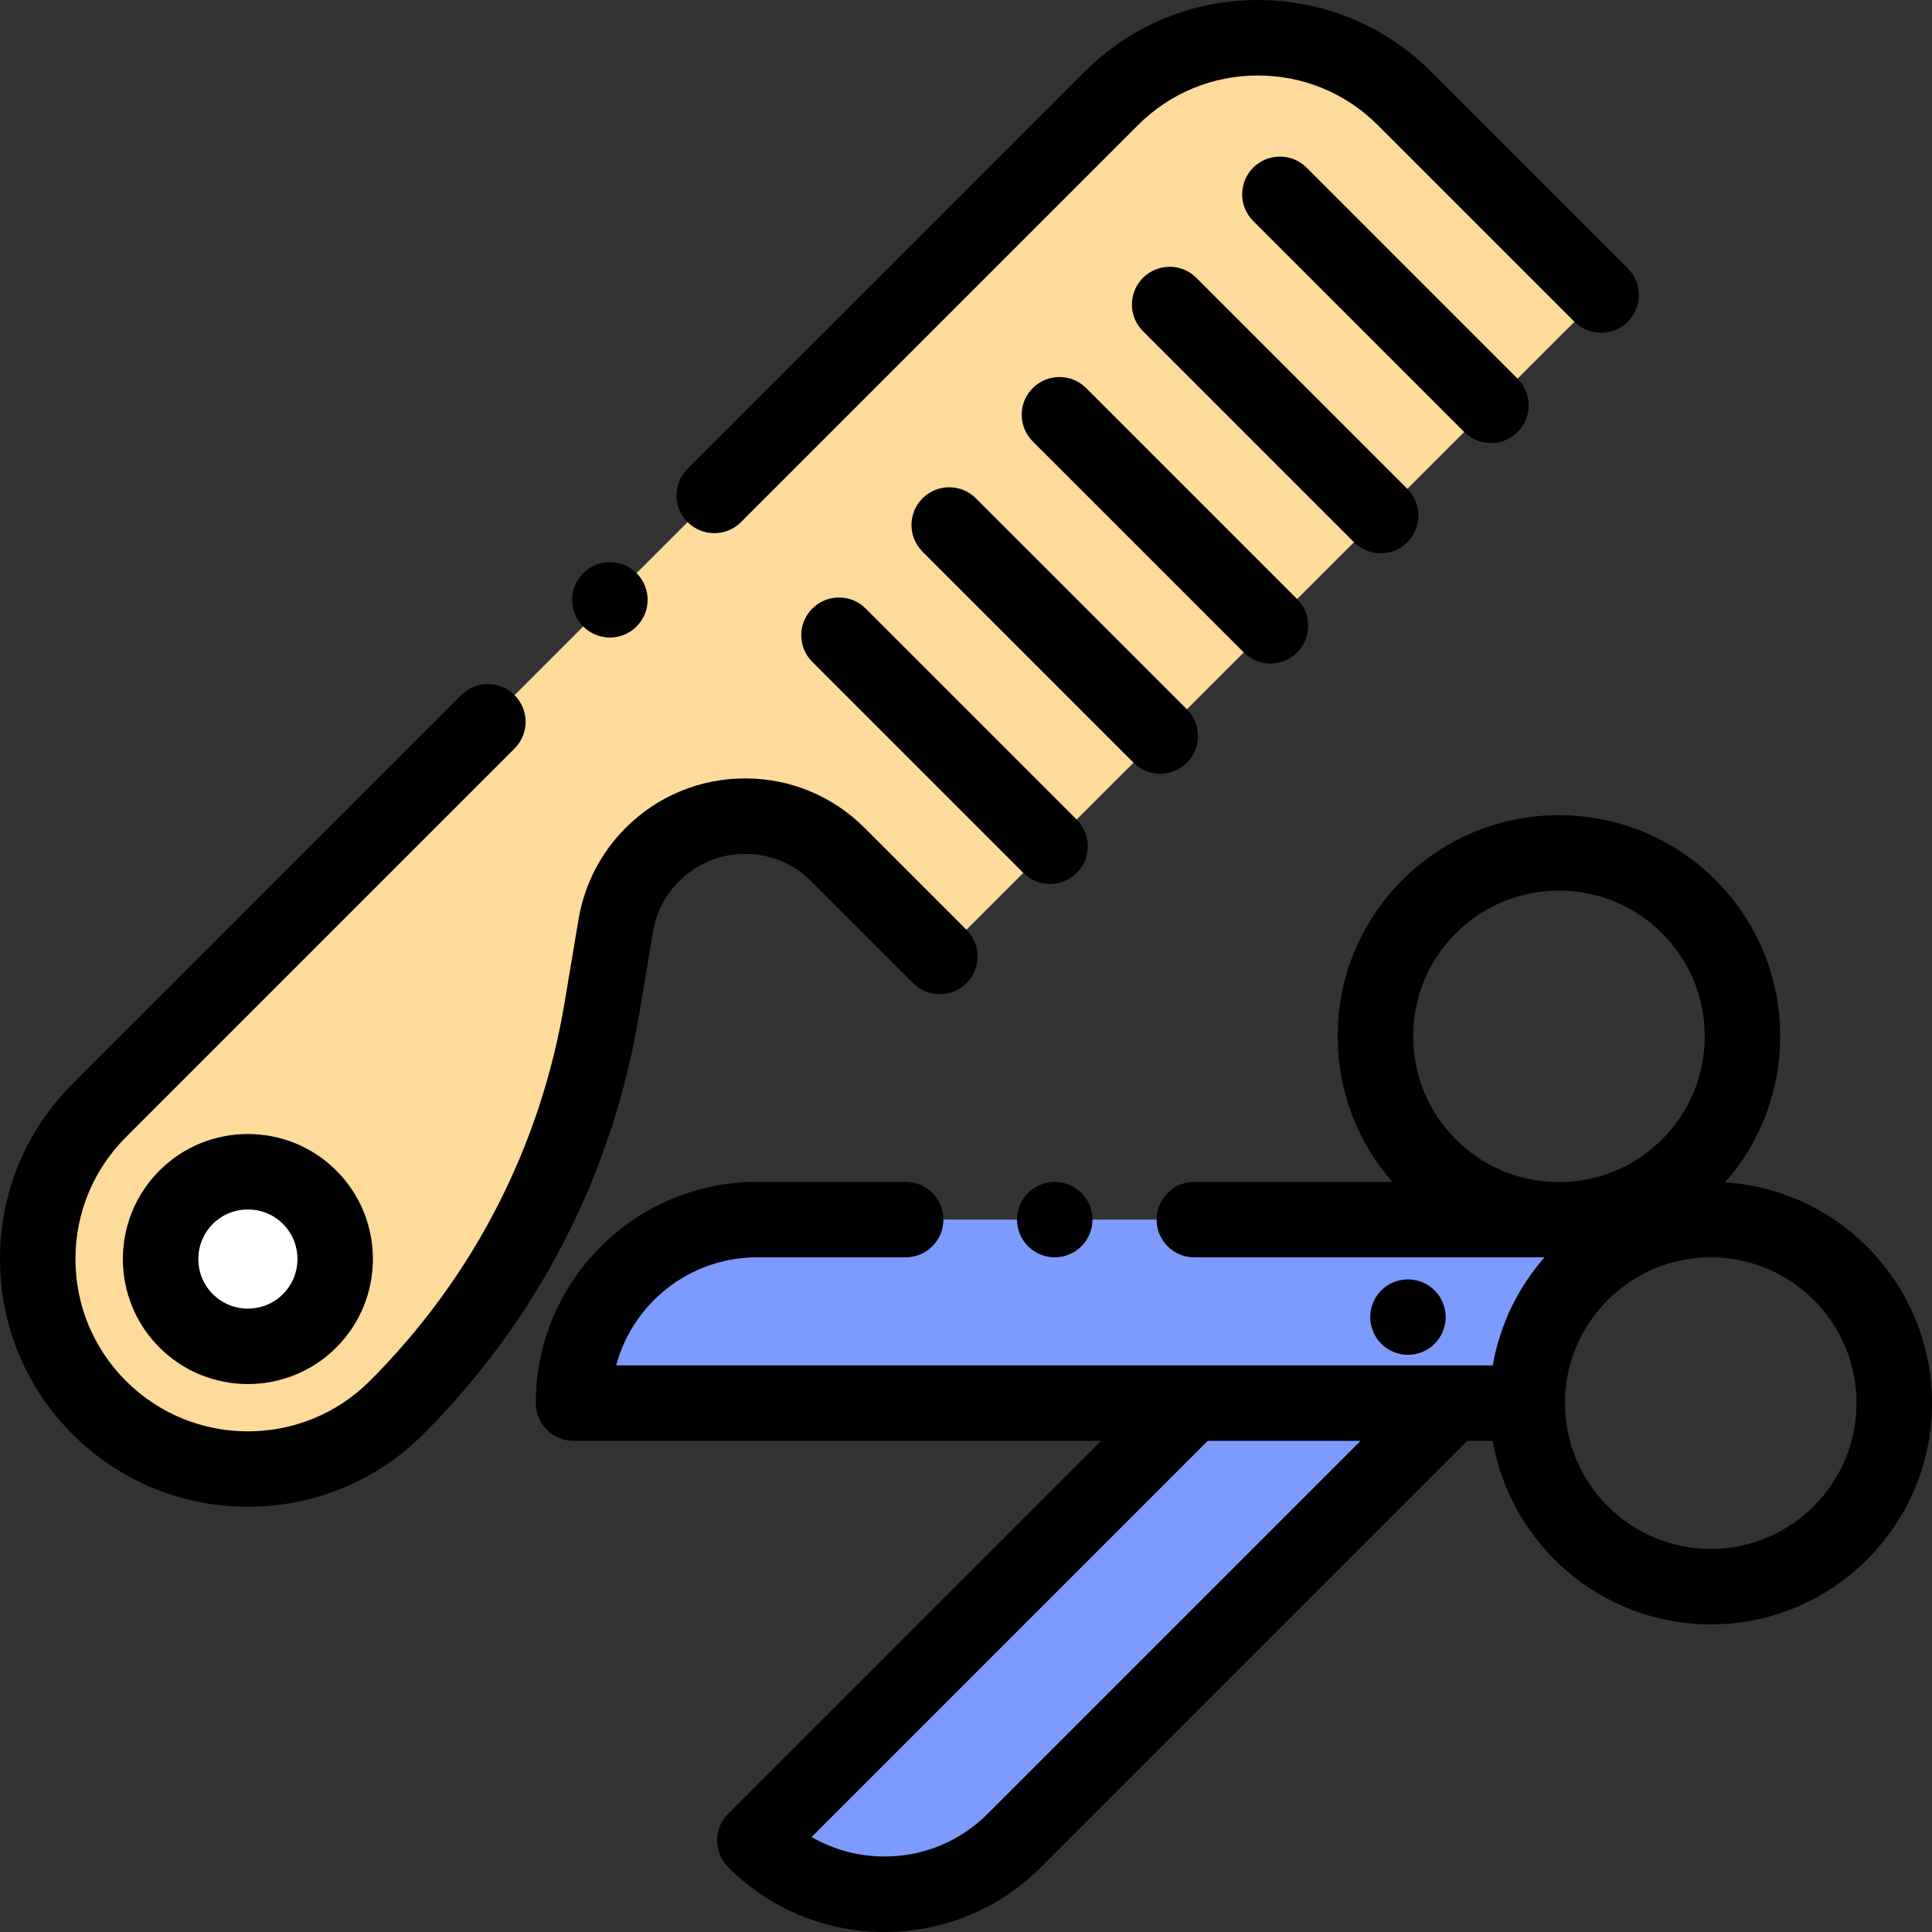 <?xml version="1.0" encoding="iso-8859-1"?>
<!-- Generator: Adobe Illustrator 19.0.0, SVG Export Plug-In . SVG Version: 6.00 Build 0)  -->
<svg version="1.1" id="Capa_1" xmlns="http://www.w3.org/2000/svg" xmlns:xlink="http://www.w3.org/1999/xlink" x="0px" y="0px"
	 viewBox="0 0 511.999 511.999" style="enable-background:new 0 0 511.999 511.999;" xml:space="preserve">
<rect x="0" y="0" width="511.999" height="511.999" fill="#333333" stroke="none"/>
<path style="fill:#FEDA9B;" d="M424.317,78.204l-52.095-52.095c-21.468-21.468-56.276-21.468-77.744,0L26.312,294.275
	c-21.75,21.75-21.75,57.014,0,78.763l0,0c21.75,21.75,57.014,21.75,78.763,0l0,0c28.677-28.677,47.691-65.587,54.394-105.584
	l3.712-22.154c1.196-7.135,4.588-13.719,9.704-18.835l0,0c13.576-13.576,35.585-13.576,49.16,0l27.006,27.006L424.317,78.204z"/>
<circle style="fill:#FFFFFF;" cx="65.698" cy="333.657" r="23.149"/>
<g>
	<path style="fill:#7D9BFF;" d="M384.648,371.902L268.803,487.746c-18.993,18.993-49.786,18.993-68.779,0l0,0L313.509,374.26"/>
	<path style="fill:#7D9BFF;" d="M453.365,323.206h-252.75c-26.86,0-48.634,21.774-48.634,48.634l0,0h252.75l12.609-29.608
		L453.365,323.206z"/>
</g>
<path d="M173.044,246.953c0.857-5.112,3.247-9.752,6.913-13.417c4.677-4.678,10.896-7.253,17.509-7.253s12.833,2.575,17.508,7.253
	l27.006,27.006c3.905,3.904,10.237,3.904,14.142,0c3.905-3.905,3.905-10.237,0-14.142l-27.006-27.006
	c-8.455-8.454-19.695-13.11-31.651-13.11c-11.957,0-23.197,4.656-31.651,13.111c-6.625,6.626-10.946,15.012-12.495,24.253
	l-3.712,22.153c-6.396,38.165-24.239,72.802-51.602,100.166c-17.815,17.815-46.805,17.815-64.623-0.001
	c-8.632-8.63-13.384-20.104-13.384-32.31s4.753-23.68,13.384-32.311l102.985-102.985c3.905-3.905,3.905-10.237,0-14.142
	c-3.905-3.904-10.238-3.904-14.141,0L19.241,287.204C6.833,299.612,0,316.109,0,333.657c0,17.548,6.833,34.045,19.241,46.453
	c12.808,12.807,29.629,19.209,46.452,19.209c16.822,0,33.646-6.404,46.453-19.21c30.324-30.324,50.098-68.707,57.185-111.003
	L173.044,246.953z"/>
<path d="M161.628,168.953c2.63,0,5.21-1.061,7.07-2.931c1.86-1.859,2.93-4.43,2.93-7.069c0-2.631-1.07-5.21-2.93-7.07
	c-1.86-1.86-4.44-2.93-7.07-2.93c-2.63,0-5.21,1.069-7.07,2.93c-1.86,1.861-2.93,4.439-2.93,7.07c0,2.64,1.07,5.21,2.93,7.069
	C156.418,167.892,158.998,168.953,161.628,168.953z"/>
<path d="M189.295,141.292c2.559,0,5.119-0.977,7.071-2.929L301.549,33.181c8.495-8.495,19.788-13.174,31.802-13.174
	c12.013,0,23.307,4.679,31.802,13.174l52.095,52.095c3.905,3.904,10.237,3.904,14.142,0c3.905-3.905,3.905-10.237,0-14.142
	l-52.097-52.095c-12.272-12.272-28.588-19.03-45.943-19.03s-33.672,6.759-45.943,19.03L182.224,124.221
	c-3.905,3.905-3.905,10.237,0,14.142C184.177,140.315,186.736,141.292,189.295,141.292z"/>
<path d="M42.255,310.218c-12.924,12.924-12.924,33.953,0,46.877c6.462,6.462,14.949,9.692,23.437,9.692s16.976-3.23,23.437-9.692
	l0,0c12.924-12.925,12.924-33.953,0-46.877C76.208,297.295,55.18,297.295,42.255,310.218z M74.99,342.953L74.99,342.953
	c-5.126,5.127-13.467,5.126-18.592,0s-5.126-13.467,0-18.593c2.563-2.563,5.93-3.845,9.297-3.845c3.367,0,6.734,1.282,9.296,3.845
	C80.116,329.486,80.116,337.827,74.99,342.953z"/>
<path d="M395.106,117.416c2.559,0,5.119-0.977,7.071-2.929c3.905-3.905,3.906-10.237,0-14.142l-55.921-55.922
	c-3.906-3.903-10.237-3.904-14.141,0c-3.905,3.905-3.906,10.237,0,14.142l55.921,55.922
	C389.988,116.439,392.546,117.416,395.106,117.416z"/>
<path d="M365.895,146.627c2.559,0,5.119-0.977,7.071-2.929c3.905-3.905,3.905-10.237,0-14.142l-55.922-55.922
	c-3.905-3.904-10.237-3.904-14.142,0c-3.905,3.905-3.905,10.237,0,14.142l55.922,55.922
	C360.777,145.65,363.337,146.627,365.895,146.627z"/>
<path d="M336.684,175.837c2.559,0,5.119-0.977,7.071-2.929c3.905-3.905,3.906-10.237,0-14.142l-55.921-55.922
	c-3.905-3.904-10.237-3.904-14.141,0c-3.905,3.905-3.906,10.237,0,14.142l55.921,55.922
	C331.566,174.861,334.125,175.837,336.684,175.837z"/>
<path d="M307.473,205.048c2.559,0,5.119-0.977,7.071-2.929c3.905-3.905,3.905-10.237,0-14.142l-55.922-55.921
	c-3.905-3.904-10.237-3.904-14.141,0c-3.905,3.905-3.905,10.237,0,14.142l55.922,55.921
	C302.355,204.071,304.914,205.048,307.473,205.048z"/>
<path d="M285.332,231.331c3.905-3.905,3.906-10.237,0-14.142l-55.921-55.922c-3.905-3.903-10.237-3.904-14.141,0
	c-3.905,3.905-3.906,10.237,0,14.142l55.921,55.922c1.953,1.952,4.512,2.929,7.071,2.929
	C280.821,234.26,283.38,233.283,285.332,231.331z"/>
<path d="M457.16,313.342c9.44-10.708,14.607-24.306,14.607-38.707c0-15.661-6.099-30.387-17.173-41.461
	c-22.86-22.859-60.06-22.859-82.92,0l0,0c-11.075,11.075-17.173,25.8-17.173,41.461c0,14.339,5.126,27.884,14.489,38.571h-52.487
	c-5.523,0-10,4.478-10,10s4.477,10,10,10h92.813c-6.978,7.946-11.841,17.782-13.714,28.636H163.293
	c4.418-16.471,19.477-28.636,37.323-28.636h39.391c5.523,0,10-4.478,10-10s-4.477-10-10-10h-39.391
	c-32.331,0-58.634,26.304-58.634,58.635c0,5.522,4.477,10,10,10h139.806l-98.834,98.834c-3.905,3.905-3.905,10.237,0,14.142
	c11.075,11.075,25.799,17.173,41.46,17.173s30.386-6.099,41.459-17.173l112.978-112.976h6.751
	c4.762,27.582,28.843,48.634,57.764,48.634c32.331,0,58.634-26.303,58.634-58.634C512,340.786,487.728,315.306,457.16,313.342z
	 M385.816,301.954c-7.297-7.297-11.316-16.998-11.316-27.318c0-10.32,4.019-20.022,11.316-27.319l0,0
	c15.063-15.062,39.575-15.063,54.638,0c7.298,7.297,11.316,16.999,11.316,27.319c0,10.32-4.019,20.021-11.316,27.318
	c-6.784,6.785-15.647,10.731-25.152,11.253h-4.333C401.463,312.684,392.599,308.738,385.816,301.954z M261.732,480.674
	c-7.297,7.298-16.999,11.316-27.318,11.316c-6.897,0-13.518-1.795-19.329-5.164L320.072,381.84h40.496L261.732,480.674z
	 M453.365,410.475c-21.303,0-38.635-17.331-38.635-38.635c0-21.304,17.331-38.636,38.635-38.636S492,350.536,492,371.84
	C492.001,393.143,474.669,410.475,453.365,410.475z"/>
<path d="M279.514,333.207c2.63,0,5.21-1.07,7.07-2.93c1.86-1.86,2.93-4.44,2.93-7.07s-1.07-5.21-2.93-7.07
	c-1.86-1.859-4.44-2.93-7.07-2.93c-2.63,0-5.21,1.07-7.07,2.93c-1.86,1.86-2.93,4.44-2.93,7.07s1.07,5.21,2.93,7.07
	C274.304,332.136,276.885,333.207,279.514,333.207z"/>
<path d="M380.191,356.116c1.86-1.87,2.93-4.44,2.93-7.07c0-2.64-1.07-5.22-2.93-7.08s-4.44-2.92-7.07-2.92
	c-2.64,0-5.21,1.06-7.07,2.92c-1.86,1.86-2.93,4.44-2.93,7.08c0,2.63,1.07,5.2,2.93,7.07c1.86,1.859,4.43,2.93,7.07,2.93
	C375.751,359.046,378.33,357.975,380.191,356.116z"/>
<g>
</g>
<g>
</g>
<g>
</g>
<g>
</g>
<g>
</g>
<g>
</g>
<g>
</g>
<g>
</g>
<g>
</g>
<g>
</g>
<g>
</g>
<g>
</g>
<g>
</g>
<g>
</g>
<g>
</g>
</svg>

